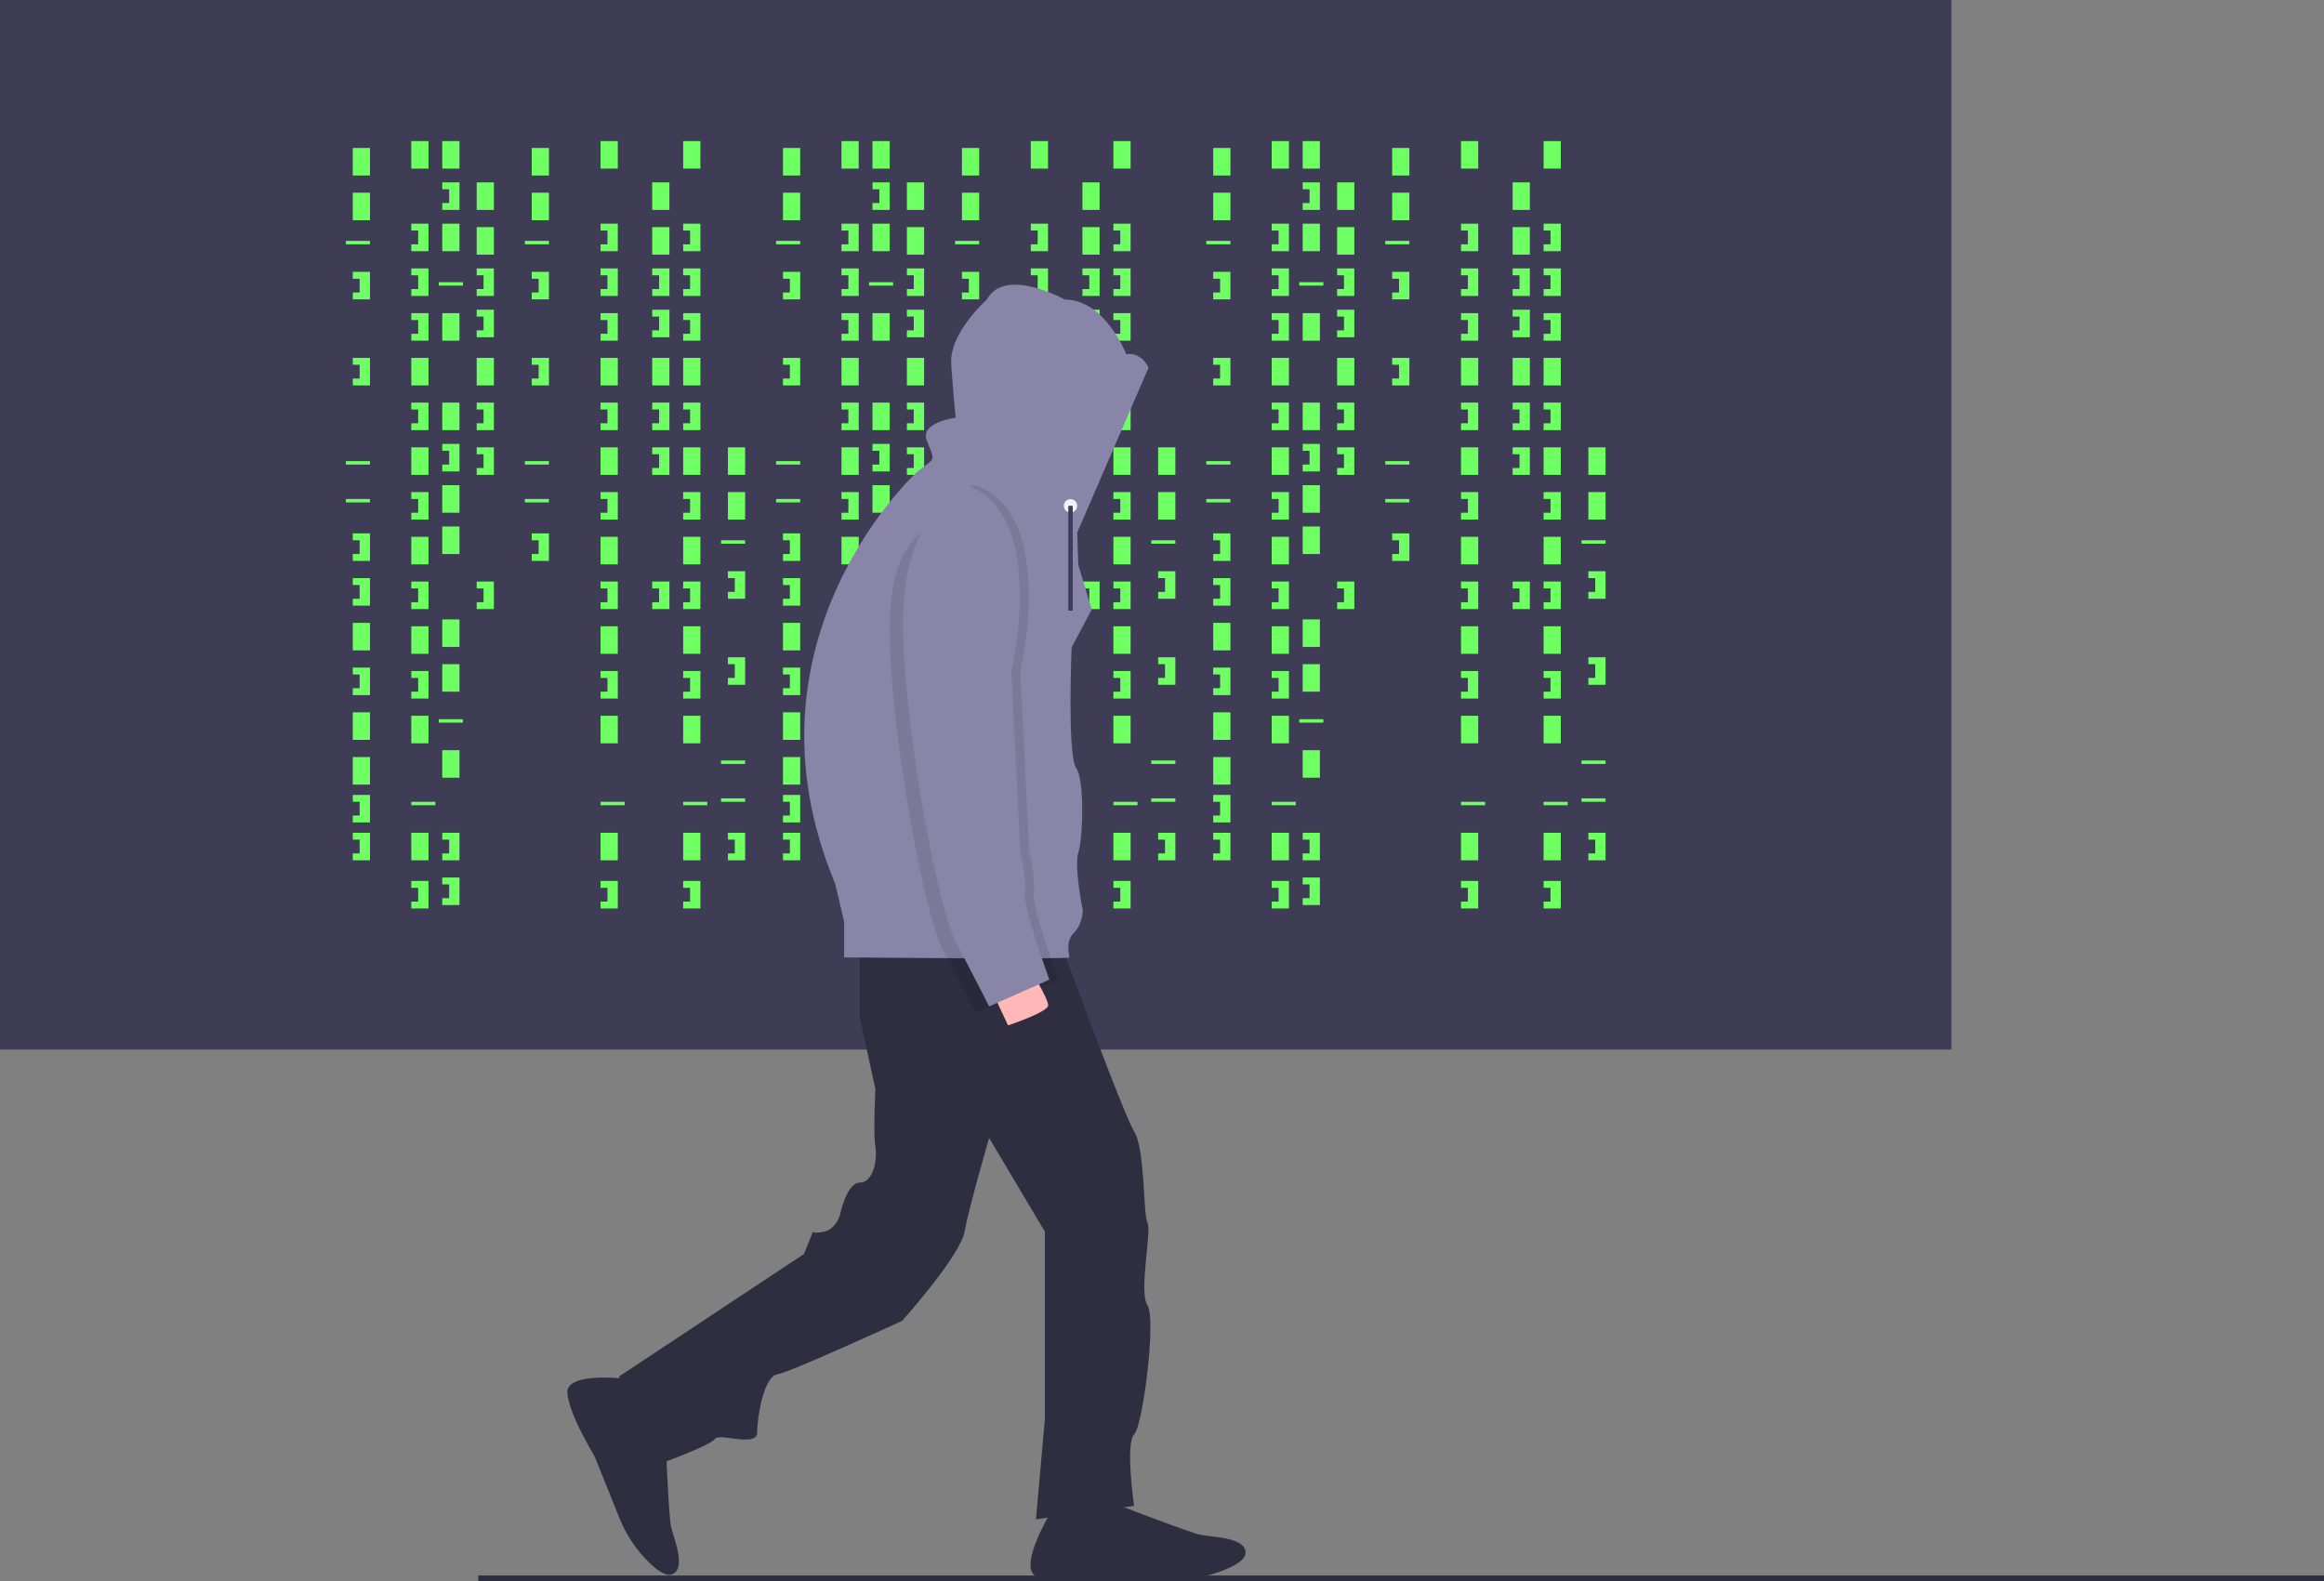 <svg xmlns="http://www.w3.org/2000/svg" data-name="Layer 1" width="1042.039" height="709.089" viewBox="0 0 1042.039 709.089" xmlns:xlink="http://www.w3.org/1999/xlink"><rect x="0" y="0" width="1042.039" height="709.089" fill="#808080" stroke="none"/><title>hacker_mind</title><rect width="875" height="470.679" fill="#3f3d56"/><rect x="158.179" y="66.358" width="7.716" height="12.346" fill="#6eff63"/><rect x="184.414" y="63.272" width="7.716" height="12.346" fill="#6eff63"/><rect x="198.302" y="63.272" width="7.716" height="12.346" fill="#6eff63"/><rect x="198.302" y="100.309" width="7.716" height="12.346" fill="#6eff63"/><rect x="213.735" y="81.79" width="7.716" height="12.346" fill="#6eff63"/><rect x="213.735" y="101.852" width="7.716" height="12.346" fill="#6eff63"/><rect x="198.302" y="140.432" width="7.716" height="12.346" fill="#6eff63"/><rect x="213.735" y="160.494" width="7.716" height="12.346" fill="#6eff63"/><rect x="198.302" y="236.111" width="7.716" height="12.346" fill="#6eff63"/><rect x="184.414" y="160.494" width="7.716" height="12.346" fill="#6eff63"/><rect x="158.179" y="86.42" width="7.716" height="12.346" fill="#6eff63"/><rect x="158.179" y="279.321" width="7.716" height="12.346" fill="#6eff63"/><rect x="158.179" y="319.444" width="7.716" height="12.346" fill="#6eff63"/><rect x="158.179" y="339.506" width="7.716" height="12.346" fill="#6eff63"/><rect x="155.093" y="108.025" width="10.802" height="1.543" fill="#6eff63"/><rect x="196.759" y="126.543" width="10.802" height="1.543" fill="#6eff63"/><rect x="155.093" y="206.79" width="10.802" height="1.543" fill="#6eff63"/><rect x="155.093" y="223.765" width="10.802" height="1.543" fill="#6eff63"/><rect x="196.759" y="322.531" width="10.802" height="1.543" fill="#6eff63"/><rect x="184.414" y="359.568" width="10.802" height="1.543" fill="#6eff63"/><polygon points="158.179 121.914 158.179 125 161.265 125 161.265 131.173 158.179 131.173 158.179 134.259 165.895 134.259 165.895 121.914 158.179 121.914" fill="#6eff63"/><polygon points="184.414 100.309 184.414 103.395 187.5 103.395 187.5 109.568 184.414 109.568 184.414 112.654 192.13 112.654 192.13 100.309 184.414 100.309" fill="#6eff63"/><polygon points="213.735 120.37 213.735 123.457 216.821 123.457 216.821 129.63 213.735 129.63 213.735 132.716 221.451 132.716 221.451 120.37 213.735 120.37" fill="#6eff63"/><polygon points="213.735 180.556 213.735 183.642 216.821 183.642 216.821 189.815 213.735 189.815 213.735 192.901 221.451 192.901 221.451 180.556 213.735 180.556" fill="#6eff63"/><polygon points="213.735 200.617 213.735 203.704 216.821 203.704 216.821 209.877 213.735 209.877 213.735 212.963 221.451 212.963 221.451 200.617 213.735 200.617" fill="#6eff63"/><polygon points="213.735 138.889 213.735 141.975 216.821 141.975 216.821 148.148 213.735 148.148 213.735 151.235 221.451 151.235 221.451 138.889 213.735 138.889" fill="#6eff63"/><polygon points="198.302 81.79 198.302 84.877 201.389 84.877 201.389 91.049 198.302 91.049 198.302 94.136 206.019 94.136 206.019 81.79 198.302 81.79" fill="#6eff63"/><rect x="198.302" y="180.556" width="7.716" height="12.346" fill="#6eff63"/><rect x="198.302" y="217.593" width="7.716" height="12.346" fill="#6eff63"/><polygon points="198.302 199.074 198.302 202.16 201.389 202.16 201.389 208.333 198.302 208.333 198.302 211.42 206.019 211.42 206.019 199.074 198.302 199.074" fill="#6eff63"/><polygon points="184.414 120.37 184.414 123.457 187.5 123.457 187.5 129.63 184.414 129.63 184.414 132.716 192.13 132.716 192.13 120.37 184.414 120.37" fill="#6eff63"/><polygon points="184.414 140.432 184.414 143.519 187.5 143.519 187.5 149.691 184.414 149.691 184.414 152.778 192.13 152.778 192.13 140.432 184.414 140.432" fill="#6eff63"/><rect x="184.414" y="200.617" width="7.716" height="12.346" fill="#6eff63"/><polygon points="184.414 180.556 184.414 183.642 187.5 183.642 187.5 189.815 184.414 189.815 184.414 192.901 192.13 192.901 192.13 180.556 184.414 180.556" fill="#6eff63"/><rect x="184.414" y="240.741" width="7.716" height="12.346" fill="#6eff63"/><polygon points="184.414 220.679 184.414 223.765 187.5 223.765 187.5 229.938 184.414 229.938 184.414 233.025 192.13 233.025 192.13 220.679 184.414 220.679" fill="#6eff63"/><rect x="184.414" y="280.864" width="7.716" height="12.346" fill="#6eff63"/><rect x="198.302" y="277.778" width="7.716" height="12.346" fill="#6eff63"/><polygon points="184.414 260.802 184.414 263.889 187.5 263.889 187.5 270.062 184.414 270.062 184.414 273.148 192.13 273.148 192.13 260.802 184.414 260.802" fill="#6eff63"/><polygon points="213.735 260.802 213.735 263.889 216.821 263.889 216.821 270.062 213.735 270.062 213.735 273.148 221.451 273.148 221.451 260.802 213.735 260.802" fill="#6eff63"/><rect x="292.438" y="81.79" width="7.716" height="12.346" fill="#6eff63"/><rect x="292.438" y="101.852" width="7.716" height="12.346" fill="#6eff63"/><rect x="292.438" y="160.494" width="7.716" height="12.346" fill="#6eff63"/><polygon points="292.438 120.37 292.438 123.457 295.525 123.457 295.525 129.63 292.438 129.63 292.438 132.716 300.154 132.716 300.154 120.37 292.438 120.37" fill="#6eff63"/><polygon points="292.438 180.556 292.438 183.642 295.525 183.642 295.525 189.815 292.438 189.815 292.438 192.901 300.154 192.901 300.154 180.556 292.438 180.556" fill="#6eff63"/><polygon points="292.438 200.617 292.438 203.704 295.525 203.704 295.525 209.877 292.438 209.877 292.438 212.963 300.154 212.963 300.154 200.617 292.438 200.617" fill="#6eff63"/><polygon points="292.438 138.889 292.438 141.975 295.525 141.975 295.525 148.148 292.438 148.148 292.438 151.235 300.154 151.235 300.154 138.889 292.438 138.889" fill="#6eff63"/><polygon points="292.438 260.802 292.438 263.889 295.525 263.889 295.525 270.062 292.438 270.062 292.438 273.148 300.154 273.148 300.154 260.802 292.438 260.802" fill="#6eff63"/><rect x="184.414" y="320.988" width="7.716" height="12.346" fill="#6eff63"/><rect x="198.302" y="297.84" width="7.716" height="12.346" fill="#6eff63"/><rect x="184.414" y="373.457" width="7.716" height="12.346" fill="#6eff63"/><rect x="198.302" y="336.42" width="7.716" height="12.346" fill="#6eff63"/><polygon points="184.414 300.926 184.414 304.012 187.5 304.012 187.5 310.185 184.414 310.185 184.414 313.272 192.13 313.272 192.13 300.926 184.414 300.926" fill="#6eff63"/><polygon points="184.414 395.062 184.414 398.148 187.5 398.148 187.5 404.321 184.414 404.321 184.414 407.407 192.13 407.407 192.13 395.062 184.414 395.062" fill="#6eff63"/><rect x="269.29" y="63.272" width="7.716" height="12.346" fill="#6eff63"/><rect x="269.29" y="160.494" width="7.716" height="12.346" fill="#6eff63"/><rect x="269.29" y="359.568" width="10.802" height="1.543" fill="#6eff63"/><polygon points="269.29 100.309 269.29 103.395 272.377 103.395 272.377 109.568 269.29 109.568 269.29 112.654 277.006 112.654 277.006 100.309 269.29 100.309" fill="#6eff63"/><polygon points="269.29 120.37 269.29 123.457 272.377 123.457 272.377 129.63 269.29 129.63 269.29 132.716 277.006 132.716 277.006 120.37 269.29 120.37" fill="#6eff63"/><polygon points="269.29 140.432 269.29 143.519 272.377 143.519 272.377 149.691 269.29 149.691 269.29 152.778 277.006 152.778 277.006 140.432 269.29 140.432" fill="#6eff63"/><rect x="269.29" y="200.617" width="7.716" height="12.346" fill="#6eff63"/><polygon points="269.29 180.556 269.29 183.642 272.377 183.642 272.377 189.815 269.29 189.815 269.29 192.901 277.006 192.901 277.006 180.556 269.29 180.556" fill="#6eff63"/><rect x="269.29" y="240.741" width="7.716" height="12.346" fill="#6eff63"/><polygon points="269.29 220.679 269.29 223.765 272.377 223.765 272.377 229.938 269.29 229.938 269.29 233.025 277.006 233.025 277.006 220.679 269.29 220.679" fill="#6eff63"/><rect x="269.29" y="280.864" width="7.716" height="12.346" fill="#6eff63"/><polygon points="269.29 260.802 269.29 263.889 272.377 263.889 272.377 270.062 269.29 270.062 269.29 273.148 277.006 273.148 277.006 260.802 269.29 260.802" fill="#6eff63"/><rect x="269.29" y="320.988" width="7.716" height="12.346" fill="#6eff63"/><rect x="269.29" y="373.457" width="7.716" height="12.346" fill="#6eff63"/><polygon points="269.29 300.926 269.29 304.012 272.377 304.012 272.377 310.185 269.29 310.185 269.29 313.272 277.006 313.272 277.006 300.926 269.29 300.926" fill="#6eff63"/><polygon points="269.29 395.062 269.29 398.148 272.377 398.148 272.377 404.321 269.29 404.321 269.29 407.407 277.006 407.407 277.006 395.062 269.29 395.062" fill="#6eff63"/><rect x="306.327" y="63.272" width="7.716" height="12.346" fill="#6eff63"/><rect x="306.327" y="160.494" width="7.716" height="12.346" fill="#6eff63"/><rect x="306.327" y="359.568" width="10.802" height="1.543" fill="#6eff63"/><polygon points="306.327 100.309 306.327 103.395 309.414 103.395 309.414 109.568 306.327 109.568 306.327 112.654 314.043 112.654 314.043 100.309 306.327 100.309" fill="#6eff63"/><polygon points="306.327 120.37 306.327 123.457 309.414 123.457 309.414 129.63 306.327 129.63 306.327 132.716 314.043 132.716 314.043 120.37 306.327 120.37" fill="#6eff63"/><polygon points="306.327 140.432 306.327 143.519 309.414 143.519 309.414 149.691 306.327 149.691 306.327 152.778 314.043 152.778 314.043 140.432 306.327 140.432" fill="#6eff63"/><rect x="306.327" y="200.617" width="7.716" height="12.346" fill="#6eff63"/><polygon points="306.327 180.556 306.327 183.642 309.414 183.642 309.414 189.815 306.327 189.815 306.327 192.901 314.043 192.901 314.043 180.556 306.327 180.556" fill="#6eff63"/><rect x="306.327" y="240.741" width="7.716" height="12.346" fill="#6eff63"/><polygon points="306.327 220.679 306.327 223.765 309.414 223.765 309.414 229.938 306.327 229.938 306.327 233.025 314.043 233.025 314.043 220.679 306.327 220.679" fill="#6eff63"/><rect x="306.327" y="280.864" width="7.716" height="12.346" fill="#6eff63"/><polygon points="306.327 260.802 306.327 263.889 309.414 263.889 309.414 270.062 306.327 270.062 306.327 273.148 314.043 273.148 314.043 260.802 306.327 260.802" fill="#6eff63"/><rect x="306.327" y="320.988" width="7.716" height="12.346" fill="#6eff63"/><rect x="306.327" y="373.457" width="7.716" height="12.346" fill="#6eff63"/><polygon points="306.327 300.926 306.327 304.012 309.414 304.012 309.414 310.185 306.327 310.185 306.327 313.272 314.043 313.272 314.043 300.926 306.327 300.926" fill="#6eff63"/><polygon points="306.327 395.062 306.327 398.148 309.414 398.148 309.414 404.321 306.327 404.321 306.327 407.407 314.043 407.407 314.043 395.062 306.327 395.062" fill="#6eff63"/><polygon points="198.302 373.457 198.302 376.543 201.389 376.543 201.389 382.716 198.302 382.716 198.302 385.802 206.019 385.802 206.019 373.457 198.302 373.457" fill="#6eff63"/><polygon points="198.302 393.519 198.302 396.605 201.389 396.605 201.389 402.778 198.302 402.778 198.302 405.864 206.019 405.864 206.019 393.519 198.302 393.519" fill="#6eff63"/><polygon points="158.179 160.494 158.179 163.58 161.265 163.58 161.265 169.753 158.179 169.753 158.179 172.84 165.895 172.84 165.895 160.494 158.179 160.494" fill="#6eff63"/><polygon points="158.179 239.198 158.179 242.284 161.265 242.284 161.265 248.457 158.179 248.457 158.179 251.543 165.895 251.543 165.895 239.198 158.179 239.198" fill="#6eff63"/><polygon points="158.179 259.259 158.179 262.346 161.265 262.346 161.265 268.519 158.179 268.519 158.179 271.605 165.895 271.605 165.895 259.259 158.179 259.259" fill="#6eff63"/><polygon points="158.179 299.383 158.179 302.469 161.265 302.469 161.265 308.642 158.179 308.642 158.179 311.728 165.895 311.728 165.895 299.383 158.179 299.383" fill="#6eff63"/><polygon points="158.179 356.481 158.179 359.568 161.265 359.568 161.265 365.741 158.179 365.741 158.179 368.827 165.895 368.827 165.895 356.481 158.179 356.481" fill="#6eff63"/><polygon points="158.179 373.457 158.179 376.543 161.265 376.543 161.265 382.716 158.179 382.716 158.179 385.802 165.895 385.802 165.895 373.457 158.179 373.457" fill="#6eff63"/><rect x="238.426" y="66.358" width="7.716" height="12.346" fill="#6eff63"/><rect x="238.426" y="86.42" width="7.716" height="12.346" fill="#6eff63"/><rect x="235.34" y="108.025" width="10.802" height="1.543" fill="#6eff63"/><rect x="235.34" y="206.79" width="10.802" height="1.543" fill="#6eff63"/><rect x="235.34" y="223.765" width="10.802" height="1.543" fill="#6eff63"/><polygon points="238.426 121.914 238.426 125 241.512 125 241.512 131.173 238.426 131.173 238.426 134.259 246.142 134.259 246.142 121.914 238.426 121.914" fill="#6eff63"/><polygon points="238.426 160.494 238.426 163.58 241.512 163.58 241.512 169.753 238.426 169.753 238.426 172.84 246.142 172.84 246.142 160.494 238.426 160.494" fill="#6eff63"/><polygon points="238.426 239.198 238.426 242.284 241.512 242.284 241.512 248.457 238.426 248.457 238.426 251.543 246.142 251.543 246.142 239.198 238.426 239.198" fill="#6eff63"/><rect x="326.389" y="200.617" width="7.716" height="12.346" fill="#6eff63"/><rect x="326.389" y="220.679" width="7.716" height="12.346" fill="#6eff63"/><rect x="323.302" y="242.284" width="10.802" height="1.543" fill="#6eff63"/><rect x="323.302" y="341.049" width="10.802" height="1.543" fill="#6eff63"/><rect x="323.302" y="358.025" width="10.802" height="1.543" fill="#6eff63"/><polygon points="326.389 256.173 326.389 259.259 329.475 259.259 329.475 265.432 326.389 265.432 326.389 268.519 334.105 268.519 334.105 256.173 326.389 256.173" fill="#6eff63"/><polygon points="326.389 294.753 326.389 297.84 329.475 297.84 329.475 304.012 326.389 304.012 326.389 307.099 334.105 307.099 334.105 294.753 326.389 294.753" fill="#6eff63"/><polygon points="326.389 373.457 326.389 376.543 329.475 376.543 329.475 382.716 326.389 382.716 326.389 385.802 334.105 385.802 334.105 373.457 326.389 373.457" fill="#6eff63"/><rect x="351.08" y="66.358" width="7.716" height="12.346" fill="#6eff63"/><rect x="377.315" y="63.272" width="7.716" height="12.346" fill="#6eff63"/><rect x="391.204" y="63.272" width="7.716" height="12.346" fill="#6eff63"/><rect x="391.204" y="100.309" width="7.716" height="12.346" fill="#6eff63"/><rect x="406.636" y="81.79" width="7.716" height="12.346" fill="#6eff63"/><rect x="406.636" y="101.852" width="7.716" height="12.346" fill="#6eff63"/><rect x="391.204" y="140.432" width="7.716" height="12.346" fill="#6eff63"/><rect x="406.636" y="160.494" width="7.716" height="12.346" fill="#6eff63"/><rect x="391.204" y="236.111" width="7.716" height="12.346" fill="#6eff63"/><rect x="377.315" y="160.494" width="7.716" height="12.346" fill="#6eff63"/><rect x="351.08" y="86.42" width="7.716" height="12.346" fill="#6eff63"/><rect x="351.08" y="279.321" width="7.716" height="12.346" fill="#6eff63"/><rect x="351.08" y="319.444" width="7.716" height="12.346" fill="#6eff63"/><rect x="351.08" y="339.506" width="7.716" height="12.346" fill="#6eff63"/><rect x="347.994" y="108.025" width="10.802" height="1.543" fill="#6eff63"/><rect x="389.66" y="126.543" width="10.802" height="1.543" fill="#6eff63"/><rect x="347.994" y="206.79" width="10.802" height="1.543" fill="#6eff63"/><rect x="347.994" y="223.765" width="10.802" height="1.543" fill="#6eff63"/><rect x="389.66" y="322.531" width="10.802" height="1.543" fill="#6eff63"/><rect x="377.315" y="359.568" width="10.802" height="1.543" fill="#6eff63"/><polygon points="351.08 121.914 351.08 125 354.167 125 354.167 131.173 351.08 131.173 351.08 134.259 358.796 134.259 358.796 121.914 351.08 121.914" fill="#6eff63"/><polygon points="377.315 100.309 377.315 103.395 380.401 103.395 380.401 109.568 377.315 109.568 377.315 112.654 385.031 112.654 385.031 100.309 377.315 100.309" fill="#6eff63"/><polygon points="406.636 120.37 406.636 123.457 409.722 123.457 409.722 129.63 406.636 129.63 406.636 132.716 414.352 132.716 414.352 120.37 406.636 120.37" fill="#6eff63"/><polygon points="406.636 180.556 406.636 183.642 409.722 183.642 409.722 189.815 406.636 189.815 406.636 192.901 414.352 192.901 414.352 180.556 406.636 180.556" fill="#6eff63"/><polygon points="406.636 200.617 406.636 203.704 409.722 203.704 409.722 209.877 406.636 209.877 406.636 212.963 414.352 212.963 414.352 200.617 406.636 200.617" fill="#6eff63"/><polygon points="406.636 138.889 406.636 141.975 409.722 141.975 409.722 148.148 406.636 148.148 406.636 151.235 414.352 151.235 414.352 138.889 406.636 138.889" fill="#6eff63"/><polygon points="391.204 81.79 391.204 84.877 394.29 84.877 394.29 91.049 391.204 91.049 391.204 94.136 398.92 94.136 398.92 81.79 391.204 81.79" fill="#6eff63"/><rect x="391.204" y="180.556" width="7.716" height="12.346" fill="#6eff63"/><rect x="391.204" y="217.593" width="7.716" height="12.346" fill="#6eff63"/><polygon points="391.204 199.074 391.204 202.16 394.29 202.16 394.29 208.333 391.204 208.333 391.204 211.42 398.92 211.42 398.92 199.074 391.204 199.074" fill="#6eff63"/><polygon points="377.315 120.37 377.315 123.457 380.401 123.457 380.401 129.63 377.315 129.63 377.315 132.716 385.031 132.716 385.031 120.37 377.315 120.37" fill="#6eff63"/><polygon points="377.315 140.432 377.315 143.519 380.401 143.519 380.401 149.691 377.315 149.691 377.315 152.778 385.031 152.778 385.031 140.432 377.315 140.432" fill="#6eff63"/><rect x="377.315" y="200.617" width="7.716" height="12.346" fill="#6eff63"/><polygon points="377.315 180.556 377.315 183.642 380.401 183.642 380.401 189.815 377.315 189.815 377.315 192.901 385.031 192.901 385.031 180.556 377.315 180.556" fill="#6eff63"/><rect x="377.315" y="240.741" width="7.716" height="12.346" fill="#6eff63"/><polygon points="377.315 220.679 377.315 223.765 380.401 223.765 380.401 229.938 377.315 229.938 377.315 233.025 385.031 233.025 385.031 220.679 377.315 220.679" fill="#6eff63"/><rect x="377.315" y="280.864" width="7.716" height="12.346" fill="#6eff63"/><rect x="391.204" y="277.778" width="7.716" height="12.346" fill="#6eff63"/><polygon points="377.315 260.802 377.315 263.889 380.401 263.889 380.401 270.062 377.315 270.062 377.315 273.148 385.031 273.148 385.031 260.802 377.315 260.802" fill="#6eff63"/><polygon points="406.636 260.802 406.636 263.889 409.722 263.889 409.722 270.062 406.636 270.062 406.636 273.148 414.352 273.148 414.352 260.802 406.636 260.802" fill="#6eff63"/><rect x="485.34" y="81.79" width="7.716" height="12.346" fill="#6eff63"/><rect x="485.34" y="101.852" width="7.716" height="12.346" fill="#6eff63"/><rect x="485.34" y="160.494" width="7.716" height="12.346" fill="#6eff63"/><polygon points="485.34 120.37 485.34 123.457 488.426 123.457 488.426 129.63 485.34 129.63 485.34 132.716 493.056 132.716 493.056 120.37 485.34 120.37" fill="#6eff63"/><polygon points="485.34 180.556 485.34 183.642 488.426 183.642 488.426 189.815 485.34 189.815 485.34 192.901 493.056 192.901 493.056 180.556 485.34 180.556" fill="#6eff63"/><polygon points="485.34 200.617 485.34 203.704 488.426 203.704 488.426 209.877 485.34 209.877 485.34 212.963 493.056 212.963 493.056 200.617 485.34 200.617" fill="#6eff63"/><polygon points="485.34 138.889 485.34 141.975 488.426 141.975 488.426 148.148 485.34 148.148 485.34 151.235 493.056 151.235 493.056 138.889 485.34 138.889" fill="#6eff63"/><polygon points="485.34 260.802 485.34 263.889 488.426 263.889 488.426 270.062 485.34 270.062 485.34 273.148 493.056 273.148 493.056 260.802 485.34 260.802" fill="#6eff63"/><rect x="377.315" y="320.988" width="7.716" height="12.346" fill="#6eff63"/><rect x="391.204" y="297.84" width="7.716" height="12.346" fill="#6eff63"/><rect x="377.315" y="373.457" width="7.716" height="12.346" fill="#6eff63"/><rect x="391.204" y="336.42" width="7.716" height="12.346" fill="#6eff63"/><polygon points="377.315 300.926 377.315 304.012 380.401 304.012 380.401 310.185 377.315 310.185 377.315 313.272 385.031 313.272 385.031 300.926 377.315 300.926" fill="#6eff63"/><polygon points="377.315 395.062 377.315 398.148 380.401 398.148 380.401 404.321 377.315 404.321 377.315 407.407 385.031 407.407 385.031 395.062 377.315 395.062" fill="#6eff63"/><rect x="462.191" y="63.272" width="7.716" height="12.346" fill="#6eff63"/><rect x="462.191" y="160.494" width="7.716" height="12.346" fill="#6eff63"/><rect x="462.191" y="359.568" width="10.802" height="1.543" fill="#6eff63"/><polygon points="462.191 100.309 462.191 103.395 465.278 103.395 465.278 109.568 462.191 109.568 462.191 112.654 469.907 112.654 469.907 100.309 462.191 100.309" fill="#6eff63"/><polygon points="462.191 120.37 462.191 123.457 465.278 123.457 465.278 129.63 462.191 129.63 462.191 132.716 469.907 132.716 469.907 120.37 462.191 120.37" fill="#6eff63"/><polygon points="462.191 140.432 462.191 143.519 465.278 143.519 465.278 149.691 462.191 149.691 462.191 152.778 469.907 152.778 469.907 140.432 462.191 140.432" fill="#6eff63"/><rect x="462.191" y="200.617" width="7.716" height="12.346" fill="#6eff63"/><polygon points="462.191 180.556 462.191 183.642 465.278 183.642 465.278 189.815 462.191 189.815 462.191 192.901 469.907 192.901 469.907 180.556 462.191 180.556" fill="#6eff63"/><rect x="462.191" y="240.741" width="7.716" height="12.346" fill="#6eff63"/><polygon points="462.191 220.679 462.191 223.765 465.278 223.765 465.278 229.938 462.191 229.938 462.191 233.025 469.907 233.025 469.907 220.679 462.191 220.679" fill="#6eff63"/><rect x="462.191" y="280.864" width="7.716" height="12.346" fill="#6eff63"/><polygon points="462.191 260.802 462.191 263.889 465.278 263.889 465.278 270.062 462.191 270.062 462.191 273.148 469.907 273.148 469.907 260.802 462.191 260.802" fill="#6eff63"/><rect x="462.191" y="320.988" width="7.716" height="12.346" fill="#6eff63"/><rect x="462.191" y="373.457" width="7.716" height="12.346" fill="#6eff63"/><polygon points="462.191 300.926 462.191 304.012 465.278 304.012 465.278 310.185 462.191 310.185 462.191 313.272 469.907 313.272 469.907 300.926 462.191 300.926" fill="#6eff63"/><polygon points="462.191 395.062 462.191 398.148 465.278 398.148 465.278 404.321 462.191 404.321 462.191 407.407 469.907 407.407 469.907 395.062 462.191 395.062" fill="#6eff63"/><rect x="499.228" y="63.272" width="7.716" height="12.346" fill="#6eff63"/><rect x="499.228" y="160.494" width="7.716" height="12.346" fill="#6eff63"/><rect x="499.228" y="359.568" width="10.802" height="1.543" fill="#6eff63"/><polygon points="499.228 100.309 499.228 103.395 502.315 103.395 502.315 109.568 499.228 109.568 499.228 112.654 506.944 112.654 506.944 100.309 499.228 100.309" fill="#6eff63"/><polygon points="499.228 120.37 499.228 123.457 502.315 123.457 502.315 129.63 499.228 129.63 499.228 132.716 506.944 132.716 506.944 120.37 499.228 120.37" fill="#6eff63"/><polygon points="499.228 140.432 499.228 143.519 502.315 143.519 502.315 149.691 499.228 149.691 499.228 152.778 506.944 152.778 506.944 140.432 499.228 140.432" fill="#6eff63"/><rect x="499.228" y="200.617" width="7.716" height="12.346" fill="#6eff63"/><polygon points="499.228 180.556 499.228 183.642 502.315 183.642 502.315 189.815 499.228 189.815 499.228 192.901 506.944 192.901 506.944 180.556 499.228 180.556" fill="#6eff63"/><rect x="499.228" y="240.741" width="7.716" height="12.346" fill="#6eff63"/><polygon points="499.228 220.679 499.228 223.765 502.315 223.765 502.315 229.938 499.228 229.938 499.228 233.025 506.944 233.025 506.944 220.679 499.228 220.679" fill="#6eff63"/><rect x="499.228" y="280.864" width="7.716" height="12.346" fill="#6eff63"/><polygon points="499.228 260.802 499.228 263.889 502.315 263.889 502.315 270.062 499.228 270.062 499.228 273.148 506.944 273.148 506.944 260.802 499.228 260.802" fill="#6eff63"/><rect x="499.228" y="320.988" width="7.716" height="12.346" fill="#6eff63"/><rect x="499.228" y="373.457" width="7.716" height="12.346" fill="#6eff63"/><polygon points="499.228 300.926 499.228 304.012 502.315 304.012 502.315 310.185 499.228 310.185 499.228 313.272 506.944 313.272 506.944 300.926 499.228 300.926" fill="#6eff63"/><polygon points="499.228 395.062 499.228 398.148 502.315 398.148 502.315 404.321 499.228 404.321 499.228 407.407 506.944 407.407 506.944 395.062 499.228 395.062" fill="#6eff63"/><polygon points="391.204 373.457 391.204 376.543 394.29 376.543 394.29 382.716 391.204 382.716 391.204 385.802 398.92 385.802 398.92 373.457 391.204 373.457" fill="#6eff63"/><polygon points="391.204 393.519 391.204 396.605 394.29 396.605 394.29 402.778 391.204 402.778 391.204 405.864 398.92 405.864 398.92 393.519 391.204 393.519" fill="#6eff63"/><polygon points="351.08 160.494 351.08 163.58 354.167 163.58 354.167 169.753 351.08 169.753 351.08 172.84 358.796 172.84 358.796 160.494 351.08 160.494" fill="#6eff63"/><polygon points="351.08 239.198 351.08 242.284 354.167 242.284 354.167 248.457 351.08 248.457 351.08 251.543 358.796 251.543 358.796 239.198 351.08 239.198" fill="#6eff63"/><polygon points="351.08 259.259 351.08 262.346 354.167 262.346 354.167 268.519 351.08 268.519 351.08 271.605 358.796 271.605 358.796 259.259 351.08 259.259" fill="#6eff63"/><polygon points="351.08 299.383 351.08 302.469 354.167 302.469 354.167 308.642 351.08 308.642 351.08 311.728 358.796 311.728 358.796 299.383 351.08 299.383" fill="#6eff63"/><polygon points="351.08 356.481 351.08 359.568 354.167 359.568 354.167 365.741 351.08 365.741 351.08 368.827 358.796 368.827 358.796 356.481 351.08 356.481" fill="#6eff63"/><polygon points="351.08 373.457 351.08 376.543 354.167 376.543 354.167 382.716 351.08 382.716 351.08 385.802 358.796 385.802 358.796 373.457 351.08 373.457" fill="#6eff63"/><rect x="431.327" y="66.358" width="7.716" height="12.346" fill="#6eff63"/><rect x="431.327" y="86.42" width="7.716" height="12.346" fill="#6eff63"/><rect x="428.241" y="108.025" width="10.802" height="1.543" fill="#6eff63"/><rect x="428.241" y="206.79" width="10.802" height="1.543" fill="#6eff63"/><rect x="428.241" y="223.765" width="10.802" height="1.543" fill="#6eff63"/><polygon points="431.327 121.914 431.327 125 434.414 125 434.414 131.173 431.327 131.173 431.327 134.259 439.043 134.259 439.043 121.914 431.327 121.914" fill="#6eff63"/><polygon points="431.327 160.494 431.327 163.58 434.414 163.58 434.414 169.753 431.327 169.753 431.327 172.84 439.043 172.84 439.043 160.494 431.327 160.494" fill="#6eff63"/><polygon points="431.327 239.198 431.327 242.284 434.414 242.284 434.414 248.457 431.327 248.457 431.327 251.543 439.043 251.543 439.043 239.198 431.327 239.198" fill="#6eff63"/><rect x="519.29" y="200.617" width="7.716" height="12.346" fill="#6eff63"/><rect x="519.29" y="220.679" width="7.716" height="12.346" fill="#6eff63"/><rect x="516.204" y="242.284" width="10.802" height="1.543" fill="#6eff63"/><rect x="516.204" y="341.049" width="10.802" height="1.543" fill="#6eff63"/><rect x="516.204" y="358.025" width="10.802" height="1.543" fill="#6eff63"/><polygon points="519.29 256.173 519.29 259.259 522.377 259.259 522.377 265.432 519.29 265.432 519.29 268.519 527.006 268.519 527.006 256.173 519.29 256.173" fill="#6eff63"/><polygon points="519.29 294.753 519.29 297.84 522.377 297.84 522.377 304.012 519.29 304.012 519.29 307.099 527.006 307.099 527.006 294.753 519.29 294.753" fill="#6eff63"/><polygon points="519.29 373.457 519.29 376.543 522.377 376.543 522.377 382.716 519.29 382.716 519.29 385.802 527.006 385.802 527.006 373.457 519.29 373.457" fill="#6eff63"/><rect x="543.981" y="66.358" width="7.716" height="12.346" fill="#6eff63"/><rect x="570.216" y="63.272" width="7.716" height="12.346" fill="#6eff63"/><rect x="584.105" y="63.272" width="7.716" height="12.346" fill="#6eff63"/><rect x="584.105" y="100.309" width="7.716" height="12.346" fill="#6eff63"/><rect x="599.537" y="81.79" width="7.716" height="12.346" fill="#6eff63"/><rect x="599.537" y="101.852" width="7.716" height="12.346" fill="#6eff63"/><rect x="584.105" y="140.432" width="7.716" height="12.346" fill="#6eff63"/><rect x="599.537" y="160.494" width="7.716" height="12.346" fill="#6eff63"/><rect x="584.105" y="236.111" width="7.716" height="12.346" fill="#6eff63"/><rect x="570.216" y="160.494" width="7.716" height="12.346" fill="#6eff63"/><rect x="543.981" y="86.42" width="7.716" height="12.346" fill="#6eff63"/><rect x="543.981" y="279.321" width="7.716" height="12.346" fill="#6eff63"/><rect x="543.981" y="319.444" width="7.716" height="12.346" fill="#6eff63"/><rect x="543.981" y="339.506" width="7.716" height="12.346" fill="#6eff63"/><rect x="540.895" y="108.025" width="10.802" height="1.543" fill="#6eff63"/><rect x="582.562" y="126.543" width="10.802" height="1.543" fill="#6eff63"/><rect x="540.895" y="206.79" width="10.802" height="1.543" fill="#6eff63"/><rect x="540.895" y="223.765" width="10.802" height="1.543" fill="#6eff63"/><rect x="582.562" y="322.531" width="10.802" height="1.543" fill="#6eff63"/><rect x="570.216" y="359.568" width="10.802" height="1.543" fill="#6eff63"/><polygon points="543.981 121.914 543.981 125 547.068 125 547.068 131.173 543.981 131.173 543.981 134.259 551.698 134.259 551.698 121.914 543.981 121.914" fill="#6eff63"/><polygon points="570.216 100.309 570.216 103.395 573.302 103.395 573.302 109.568 570.216 109.568 570.216 112.654 577.932 112.654 577.932 100.309 570.216 100.309" fill="#6eff63"/><polygon points="599.537 120.37 599.537 123.457 602.623 123.457 602.623 129.63 599.537 129.63 599.537 132.716 607.253 132.716 607.253 120.37 599.537 120.37" fill="#6eff63"/><polygon points="599.537 180.556 599.537 183.642 602.623 183.642 602.623 189.815 599.537 189.815 599.537 192.901 607.253 192.901 607.253 180.556 599.537 180.556" fill="#6eff63"/><polygon points="599.537 200.617 599.537 203.704 602.623 203.704 602.623 209.877 599.537 209.877 599.537 212.963 607.253 212.963 607.253 200.617 599.537 200.617" fill="#6eff63"/><polygon points="599.537 138.889 599.537 141.975 602.623 141.975 602.623 148.148 599.537 148.148 599.537 151.235 607.253 151.235 607.253 138.889 599.537 138.889" fill="#6eff63"/><polygon points="584.105 81.79 584.105 84.877 587.191 84.877 587.191 91.049 584.105 91.049 584.105 94.136 591.821 94.136 591.821 81.79 584.105 81.79" fill="#6eff63"/><rect x="584.105" y="180.556" width="7.716" height="12.346" fill="#6eff63"/><rect x="584.105" y="217.593" width="7.716" height="12.346" fill="#6eff63"/><polygon points="584.105 199.074 584.105 202.16 587.191 202.16 587.191 208.333 584.105 208.333 584.105 211.42 591.821 211.42 591.821 199.074 584.105 199.074" fill="#6eff63"/><polygon points="570.216 120.37 570.216 123.457 573.302 123.457 573.302 129.63 570.216 129.63 570.216 132.716 577.932 132.716 577.932 120.37 570.216 120.37" fill="#6eff63"/><polygon points="570.216 140.432 570.216 143.519 573.302 143.519 573.302 149.691 570.216 149.691 570.216 152.778 577.932 152.778 577.932 140.432 570.216 140.432" fill="#6eff63"/><rect x="570.216" y="200.617" width="7.716" height="12.346" fill="#6eff63"/><polygon points="570.216 180.556 570.216 183.642 573.302 183.642 573.302 189.815 570.216 189.815 570.216 192.901 577.932 192.901 577.932 180.556 570.216 180.556" fill="#6eff63"/><rect x="570.216" y="240.741" width="7.716" height="12.346" fill="#6eff63"/><polygon points="570.216 220.679 570.216 223.765 573.302 223.765 573.302 229.938 570.216 229.938 570.216 233.025 577.932 233.025 577.932 220.679 570.216 220.679" fill="#6eff63"/><rect x="570.216" y="280.864" width="7.716" height="12.346" fill="#6eff63"/><rect x="584.105" y="277.778" width="7.716" height="12.346" fill="#6eff63"/><polygon points="570.216 260.802 570.216 263.889 573.302 263.889 573.302 270.062 570.216 270.062 570.216 273.148 577.932 273.148 577.932 260.802 570.216 260.802" fill="#6eff63"/><polygon points="599.537 260.802 599.537 263.889 602.623 263.889 602.623 270.062 599.537 270.062 599.537 273.148 607.253 273.148 607.253 260.802 599.537 260.802" fill="#6eff63"/><rect x="678.241" y="81.79" width="7.716" height="12.346" fill="#6eff63"/><rect x="678.241" y="101.852" width="7.716" height="12.346" fill="#6eff63"/><rect x="678.241" y="160.494" width="7.716" height="12.346" fill="#6eff63"/><polygon points="678.241 120.37 678.241 123.457 681.327 123.457 681.327 129.63 678.241 129.63 678.241 132.716 685.957 132.716 685.957 120.37 678.241 120.37" fill="#6eff63"/><polygon points="678.241 180.556 678.241 183.642 681.327 183.642 681.327 189.815 678.241 189.815 678.241 192.901 685.957 192.901 685.957 180.556 678.241 180.556" fill="#6eff63"/><polygon points="678.241 200.617 678.241 203.704 681.327 203.704 681.327 209.877 678.241 209.877 678.241 212.963 685.957 212.963 685.957 200.617 678.241 200.617" fill="#6eff63"/><polygon points="678.241 138.889 678.241 141.975 681.327 141.975 681.327 148.148 678.241 148.148 678.241 151.235 685.957 151.235 685.957 138.889 678.241 138.889" fill="#6eff63"/><polygon points="678.241 260.802 678.241 263.889 681.327 263.889 681.327 270.062 678.241 270.062 678.241 273.148 685.957 273.148 685.957 260.802 678.241 260.802" fill="#6eff63"/><rect x="570.216" y="320.988" width="7.716" height="12.346" fill="#6eff63"/><rect x="584.105" y="297.84" width="7.716" height="12.346" fill="#6eff63"/><rect x="570.216" y="373.457" width="7.716" height="12.346" fill="#6eff63"/><rect x="584.105" y="336.42" width="7.716" height="12.346" fill="#6eff63"/><polygon points="570.216 300.926 570.216 304.012 573.302 304.012 573.302 310.185 570.216 310.185 570.216 313.272 577.932 313.272 577.932 300.926 570.216 300.926" fill="#6eff63"/><polygon points="570.216 395.062 570.216 398.148 573.302 398.148 573.302 404.321 570.216 404.321 570.216 407.407 577.932 407.407 577.932 395.062 570.216 395.062" fill="#6eff63"/><rect x="655.093" y="63.272" width="7.716" height="12.346" fill="#6eff63"/><rect x="655.093" y="160.494" width="7.716" height="12.346" fill="#6eff63"/><rect x="655.093" y="359.568" width="10.802" height="1.543" fill="#6eff63"/><polygon points="655.093 100.309 655.093 103.395 658.179 103.395 658.179 109.568 655.093 109.568 655.093 112.654 662.809 112.654 662.809 100.309 655.093 100.309" fill="#6eff63"/><polygon points="655.093 120.37 655.093 123.457 658.179 123.457 658.179 129.63 655.093 129.63 655.093 132.716 662.809 132.716 662.809 120.37 655.093 120.37" fill="#6eff63"/><polygon points="655.093 140.432 655.093 143.519 658.179 143.519 658.179 149.691 655.093 149.691 655.093 152.778 662.809 152.778 662.809 140.432 655.093 140.432" fill="#6eff63"/><rect x="655.093" y="200.617" width="7.716" height="12.346" fill="#6eff63"/><polygon points="655.093 180.556 655.093 183.642 658.179 183.642 658.179 189.815 655.093 189.815 655.093 192.901 662.809 192.901 662.809 180.556 655.093 180.556" fill="#6eff63"/><rect x="655.093" y="240.741" width="7.716" height="12.346" fill="#6eff63"/><polygon points="655.093 220.679 655.093 223.765 658.179 223.765 658.179 229.938 655.093 229.938 655.093 233.025 662.809 233.025 662.809 220.679 655.093 220.679" fill="#6eff63"/><rect x="655.093" y="280.864" width="7.716" height="12.346" fill="#6eff63"/><polygon points="655.093 260.802 655.093 263.889 658.179 263.889 658.179 270.062 655.093 270.062 655.093 273.148 662.809 273.148 662.809 260.802 655.093 260.802" fill="#6eff63"/><rect x="655.093" y="320.988" width="7.716" height="12.346" fill="#6eff63"/><rect x="655.093" y="373.457" width="7.716" height="12.346" fill="#6eff63"/><polygon points="655.093 300.926 655.093 304.012 658.179 304.012 658.179 310.185 655.093 310.185 655.093 313.272 662.809 313.272 662.809 300.926 655.093 300.926" fill="#6eff63"/><polygon points="655.093 395.062 655.093 398.148 658.179 398.148 658.179 404.321 655.093 404.321 655.093 407.407 662.809 407.407 662.809 395.062 655.093 395.062" fill="#6eff63"/><rect x="692.13" y="63.272" width="7.716" height="12.346" fill="#6eff63"/><rect x="692.13" y="160.494" width="7.716" height="12.346" fill="#6eff63"/><rect x="692.13" y="359.568" width="10.802" height="1.543" fill="#6eff63"/><polygon points="692.13 100.309 692.13 103.395 695.216 103.395 695.216 109.568 692.13 109.568 692.13 112.654 699.846 112.654 699.846 100.309 692.13 100.309" fill="#6eff63"/><polygon points="692.13 120.37 692.13 123.457 695.216 123.457 695.216 129.63 692.13 129.63 692.13 132.716 699.846 132.716 699.846 120.37 692.13 120.37" fill="#6eff63"/><polygon points="692.13 140.432 692.13 143.519 695.216 143.519 695.216 149.691 692.13 149.691 692.13 152.778 699.846 152.778 699.846 140.432 692.13 140.432" fill="#6eff63"/><rect x="692.13" y="200.617" width="7.716" height="12.346" fill="#6eff63"/><polygon points="692.13 180.556 692.13 183.642 695.216 183.642 695.216 189.815 692.13 189.815 692.13 192.901 699.846 192.901 699.846 180.556 692.13 180.556" fill="#6eff63"/><rect x="692.13" y="240.741" width="7.716" height="12.346" fill="#6eff63"/><polygon points="692.13 220.679 692.13 223.765 695.216 223.765 695.216 229.938 692.13 229.938 692.13 233.025 699.846 233.025 699.846 220.679 692.13 220.679" fill="#6eff63"/><rect x="692.13" y="280.864" width="7.716" height="12.346" fill="#6eff63"/><polygon points="692.13 260.802 692.13 263.889 695.216 263.889 695.216 270.062 692.13 270.062 692.13 273.148 699.846 273.148 699.846 260.802 692.13 260.802" fill="#6eff63"/><rect x="692.13" y="320.988" width="7.716" height="12.346" fill="#6eff63"/><rect x="692.13" y="373.457" width="7.716" height="12.346" fill="#6eff63"/><polygon points="692.13 300.926 692.13 304.012 695.216 304.012 695.216 310.185 692.13 310.185 692.13 313.272 699.846 313.272 699.846 300.926 692.13 300.926" fill="#6eff63"/><polygon points="692.13 395.062 692.13 398.148 695.216 398.148 695.216 404.321 692.13 404.321 692.13 407.407 699.846 407.407 699.846 395.062 692.13 395.062" fill="#6eff63"/><polygon points="584.105 373.457 584.105 376.543 587.191 376.543 587.191 382.716 584.105 382.716 584.105 385.802 591.821 385.802 591.821 373.457 584.105 373.457" fill="#6eff63"/><polygon points="584.105 393.519 584.105 396.605 587.191 396.605 587.191 402.778 584.105 402.778 584.105 405.864 591.821 405.864 591.821 393.519 584.105 393.519" fill="#6eff63"/><polygon points="543.981 160.494 543.981 163.58 547.068 163.58 547.068 169.753 543.981 169.753 543.981 172.84 551.698 172.84 551.698 160.494 543.981 160.494" fill="#6eff63"/><polygon points="543.981 239.198 543.981 242.284 547.068 242.284 547.068 248.457 543.981 248.457 543.981 251.543 551.698 251.543 551.698 239.198 543.981 239.198" fill="#6eff63"/><polygon points="543.981 259.259 543.981 262.346 547.068 262.346 547.068 268.519 543.981 268.519 543.981 271.605 551.698 271.605 551.698 259.259 543.981 259.259" fill="#6eff63"/><polygon points="543.981 299.383 543.981 302.469 547.068 302.469 547.068 308.642 543.981 308.642 543.981 311.728 551.698 311.728 551.698 299.383 543.981 299.383" fill="#6eff63"/><polygon points="543.981 356.481 543.981 359.568 547.068 359.568 547.068 365.741 543.981 365.741 543.981 368.827 551.698 368.827 551.698 356.481 543.981 356.481" fill="#6eff63"/><polygon points="543.981 373.457 543.981 376.543 547.068 376.543 547.068 382.716 543.981 382.716 543.981 385.802 551.698 385.802 551.698 373.457 543.981 373.457" fill="#6eff63"/><rect x="624.228" y="66.358" width="7.716" height="12.346" fill="#6eff63"/><rect x="624.228" y="86.42" width="7.716" height="12.346" fill="#6eff63"/><rect x="621.142" y="108.025" width="10.802" height="1.543" fill="#6eff63"/><rect x="621.142" y="206.79" width="10.802" height="1.543" fill="#6eff63"/><rect x="621.142" y="223.765" width="10.802" height="1.543" fill="#6eff63"/><polygon points="624.228 121.914 624.228 125 627.315 125 627.315 131.173 624.228 131.173 624.228 134.259 631.944 134.259 631.944 121.914 624.228 121.914" fill="#6eff63"/><polygon points="624.228 160.494 624.228 163.58 627.315 163.58 627.315 169.753 624.228 169.753 624.228 172.84 631.944 172.84 631.944 160.494 624.228 160.494" fill="#6eff63"/><polygon points="624.228 239.198 624.228 242.284 627.315 242.284 627.315 248.457 624.228 248.457 624.228 251.543 631.944 251.543 631.944 239.198 624.228 239.198" fill="#6eff63"/><rect x="712.191" y="200.617" width="7.716" height="12.346" fill="#6eff63"/><rect x="712.191" y="220.679" width="7.716" height="12.346" fill="#6eff63"/><rect x="709.105" y="242.284" width="10.802" height="1.543" fill="#6eff63"/><rect x="709.105" y="341.049" width="10.802" height="1.543" fill="#6eff63"/><rect x="709.105" y="358.025" width="10.802" height="1.543" fill="#6eff63"/><polygon points="712.191 256.173 712.191 259.259 715.278 259.259 715.278 265.432 712.191 265.432 712.191 268.519 719.907 268.519 719.907 256.173 712.191 256.173" fill="#6eff63"/><polygon points="712.191 294.753 712.191 297.84 715.278 297.84 715.278 304.012 712.191 304.012 712.191 307.099 719.907 307.099 719.907 294.753 712.191 294.753" fill="#6eff63"/><polygon points="712.191 373.457 712.191 376.543 715.278 376.543 715.278 382.716 712.191 382.716 712.191 385.802 719.907 385.802 719.907 373.457 712.191 373.457" fill="#6eff63"/><rect x="214.435" y="706.534" width="827.604" height="2.554" fill="#2f2e41"/><path d="M464.48,499.795v52l7,32s-1,20,0,26-1,16-7,16-9,15-9,15-2,6-7,7-5,0-5,0l-4,10-83,55,16,40s25-9,27-12,19,4,19-3,3-25,9-26,56-24,56-24,26-29,28-40,11-42,11-42l25,42v84l-4,45,44-6s-4-28,0-32,10-52,6-58,2-33,0-37-1-33-6-41-35-90-35-90Z" transform="translate(-78.98 -95.456)" fill="#2f2e41"/><path d="M549.48,774.795s-15,25-5,28,29,0,31,0,38,1,38,1,24-5,24-12-15-7-20-8-36-13-36-13Z" transform="translate(-78.98 -95.456)" fill="#2f2e41"/><path d="M361.073,713.923s-28.902-3.827-27.681,6.541,11.527,26.611,12.322,28.446c.538,1.243,6.854,16.978,10.875,27.006a58.476,58.476,0,0,0,12.835,19.652c3.931,3.929,8.216,7.079,11.026,5.862,6.423-2.782.461-16.547-.608-21.532s-2.38-38.201-2.38-38.201Z" transform="translate(-78.98 -95.456)" fill="#2f2e41"/><path d="M561.98,334.295l32-74s-3-7-10-6c0,0-9.5-24.5-27.5-24.5,0,0-27-15-35,0,0,0-17,15-16,29s2,24,2,24-16,2-13,10,4,8,0,11l-4,3s-83,75-37,185l4,17v16s101,1,101,0-2-7,2-11,4-10,4-10-4-20-2-26,3-32-1-38-2-54-2-54l9-17-3-10-3-10Z" transform="translate(-78.98 -95.456)" fill="#8985a8"/><path d="M553.48,534.795s-12-33-11-39-2-18-2-18l-4-81s17-72-21-84c0,0-9.615,4.196-17.494,17.697-7.791,3.47-17.244,12.252-19.506,34.303-4,39,14,139,23,156s15,29,15,29l9.406-4.181c.388.77.594,1.181.594,1.181Z" transform="translate(-78.98 -95.456)" opacity="0.1"/><circle cx="480" cy="226.84" r="3" fill="#f2f2f2"/><rect x="479" y="226.84" width="2" height="47" fill="#3f3d56"/><path d="M522.98,538.295l8,17s18-6,18-9-8-16-8-16Z" transform="translate(-78.98 -95.456)" fill="#ffb8b8"/><path d="M511.48,312.795s-23,10-27,49,14,139,23,156,15,29,15,29l27-12s-12-33-11-39-2-18-2-18l-4-81S549.48,324.795,511.48,312.795Z" transform="translate(-78.98 -95.456)" fill="#8985a8"/></svg>